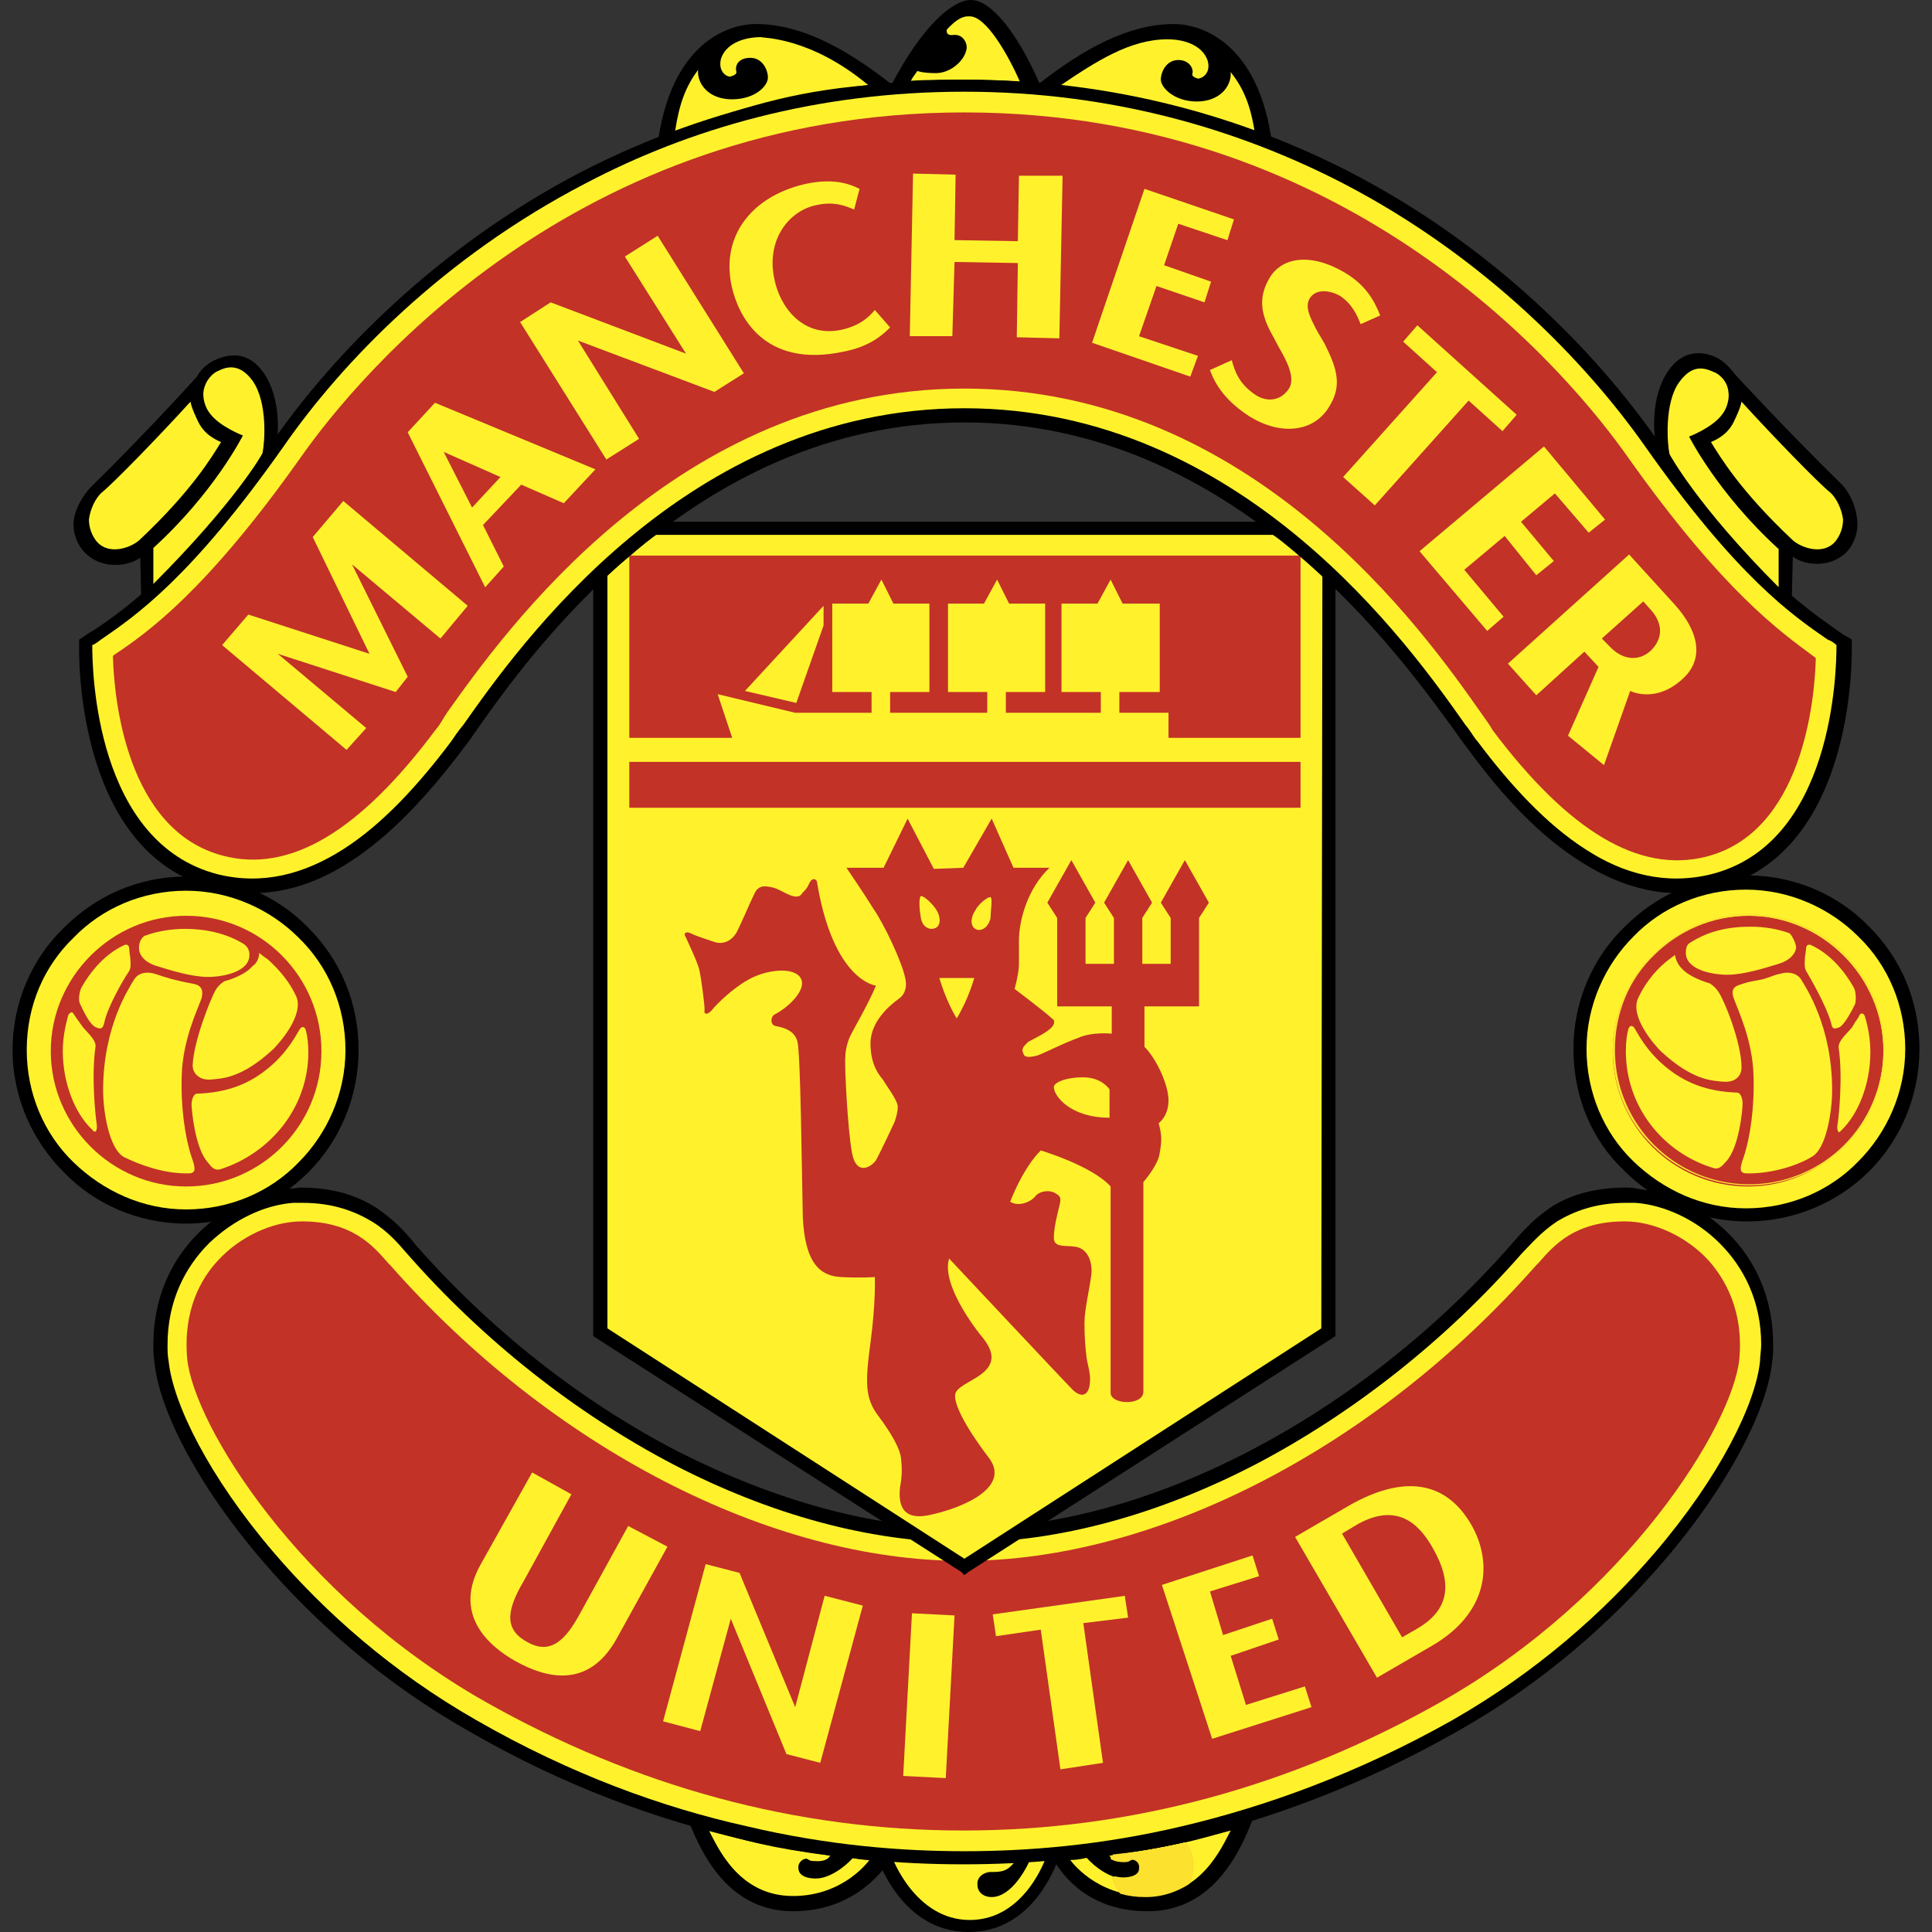 <svg width="32" height="32" viewBox="0 0 32 32" fill="none" xmlns="http://www.w3.org/2000/svg">
<rect x="0" y="0" width="32" height="32" fill="#333333" stroke="none"/>
<g clip-path="url(#clip0_1445_347)">
<path d="M17.564 30.698C17.437 31.078 17.021 32 16.045 32C14.924 32 14.545 30.789 14.508 30.734L14.472 30.626C14.472 30.626 15.431 30.698 15.973 30.698C16.515 30.698 17.419 30.644 17.564 30.626V30.698Z" fill="black"/>
<path d="M20.511 30.102L20.746 30.138C20.475 30.861 19.986 31.656 19.01 31.656C18.07 31.656 17.618 31.114 17.419 30.752L17.256 30.662C17.238 30.644 18.866 30.59 20.511 30.102Z" fill="black"/>
<path d="M11.634 30.102L11.399 30.138C11.67 30.861 12.158 31.656 13.134 31.656C14.075 31.656 14.581 31.078 14.78 30.752L14.888 30.662C14.888 30.644 13.279 30.59 11.634 30.102Z" fill="black"/>
<path d="M16.841 30.789C16.696 31.006 16.588 31.006 16.407 31.006C16.316 31.006 16.172 31.078 16.19 31.223C16.19 31.331 16.28 31.421 16.425 31.421C16.75 31.421 17.003 30.951 17.076 30.77C17.076 30.77 17.275 30.77 17.329 30.752C17.329 30.752 16.985 31.801 16.063 31.801C15.159 31.801 14.78 30.77 14.78 30.77C14.78 30.77 15.539 30.825 15.991 30.825C16.443 30.825 16.714 30.789 16.841 30.789Z" fill="#FFF22D"/>
<path d="M20.384 30.319C19.788 30.482 19.372 30.608 18.377 30.735C18.377 30.735 18.414 30.843 18.631 30.825C18.721 30.825 18.721 30.807 18.757 30.789C18.811 30.771 18.92 30.843 18.902 30.952C18.902 31.024 18.829 31.114 18.612 31.114C18.395 31.114 18.142 30.933 17.998 30.771C17.998 30.771 17.871 30.807 17.727 30.807C17.727 30.807 18.142 31.404 18.992 31.404C19.896 31.404 20.24 30.59 20.384 30.319Z" fill="#FFF22D"/>
<path d="M19.77 30.897C19.77 30.753 19.733 30.626 19.643 30.518C19.317 30.59 18.956 30.662 18.414 30.735C18.414 30.753 18.414 30.771 18.395 30.789C18.432 30.807 18.486 30.843 18.613 30.843C18.703 30.843 18.703 30.825 18.739 30.807C18.793 30.789 18.902 30.861 18.884 30.97C18.884 31.042 18.811 31.132 18.594 31.132C18.54 31.132 18.486 31.114 18.414 31.096C18.45 31.205 18.486 31.295 18.558 31.367C18.685 31.403 18.811 31.422 18.974 31.422C19.263 31.422 19.498 31.331 19.697 31.205C19.751 31.114 19.77 31.006 19.77 30.897Z" fill="#FADE2F"/>
<path d="M19.751 30.897C19.751 30.753 19.715 30.626 19.625 30.518C19.299 30.59 18.938 30.662 18.414 30.735C18.414 30.753 18.395 30.771 18.395 30.789C18.432 30.807 18.486 30.843 18.594 30.825C18.685 30.825 18.685 30.807 18.721 30.789C18.775 30.771 18.884 30.843 18.866 30.951C18.866 31.024 18.793 31.114 18.576 31.114C18.522 31.114 18.468 31.096 18.414 31.078C18.45 31.186 18.504 31.277 18.558 31.349C18.685 31.385 18.811 31.403 18.956 31.403C19.245 31.403 19.48 31.331 19.661 31.205C19.733 31.114 19.751 31.006 19.751 30.897Z" fill="#FBE02F"/>
<path d="M19.751 30.897C19.751 30.753 19.715 30.626 19.625 30.518C19.317 30.59 18.956 30.662 18.432 30.716C18.432 30.735 18.414 30.753 18.414 30.771C18.45 30.789 18.504 30.807 18.612 30.807C18.703 30.807 18.703 30.789 18.739 30.771C18.793 30.753 18.902 30.825 18.884 30.933C18.884 31.006 18.811 31.096 18.594 31.096C18.54 31.096 18.486 31.078 18.45 31.078C18.486 31.186 18.54 31.277 18.612 31.349C18.721 31.367 18.848 31.385 18.992 31.385C19.263 31.385 19.498 31.313 19.679 31.205C19.715 31.132 19.751 31.024 19.751 30.897Z" fill="#FCE22F"/>
<path d="M11.742 30.319C12.339 30.482 12.755 30.608 13.749 30.735C13.749 30.735 13.713 30.843 13.496 30.825C13.406 30.825 13.406 30.807 13.369 30.789C13.315 30.771 13.207 30.843 13.225 30.952C13.225 31.024 13.297 31.114 13.514 31.114C13.731 31.114 13.984 30.933 14.129 30.771C14.129 30.771 14.255 30.807 14.4 30.807C14.4 30.807 13.984 31.404 13.134 31.404C12.23 31.404 11.887 30.59 11.742 30.319Z" fill="#FFF22D"/>
<path d="M15.973 25.419C19.155 25.419 22.662 23.466 25.121 20.664C25.392 20.357 25.844 19.778 26.911 19.778C27.977 19.778 29.406 20.755 29.243 22.544C29.116 23.846 27.272 26.775 24.09 28.565C20.909 30.355 17.998 30.752 15.955 30.752C13.912 30.752 11.001 30.373 7.819 28.565C4.637 26.757 2.793 23.828 2.667 22.544C2.504 20.773 3.932 19.778 4.999 19.778C6.066 19.778 6.518 20.357 6.789 20.664C9.284 23.485 12.809 25.419 15.973 25.419Z" fill="#FFF22D"/>
<path d="M15.973 25.311C17.509 25.311 19.137 24.84 20.673 24.045C22.282 23.213 23.801 22.02 25.049 20.592C25.193 20.429 25.374 20.212 25.663 20.013C25.953 19.814 26.368 19.67 26.929 19.67C26.983 19.67 27.055 19.67 27.11 19.688C27.634 19.742 28.194 19.995 28.628 20.429C29.062 20.863 29.369 21.478 29.369 22.273C29.369 22.364 29.369 22.472 29.351 22.563C29.279 23.304 28.664 24.569 27.561 25.853C26.694 26.865 25.555 27.878 24.145 28.673C22.554 29.577 21.017 30.138 19.625 30.463C18.233 30.789 16.985 30.879 15.955 30.879C14.924 30.879 13.677 30.789 12.285 30.463C10.893 30.138 9.356 29.595 7.765 28.673C6.355 27.878 5.198 26.847 4.348 25.853C3.245 24.569 2.63 23.322 2.558 22.563C2.54 22.454 2.54 22.364 2.54 22.273C2.54 21.478 2.847 20.863 3.281 20.429C3.715 19.995 4.294 19.742 4.8 19.688C4.872 19.688 4.926 19.67 4.981 19.67C5.541 19.67 5.939 19.814 6.246 20.013C6.536 20.212 6.734 20.429 6.861 20.592C8.108 22.02 9.627 23.213 11.236 24.045C12.809 24.84 14.436 25.311 15.973 25.311ZM15.973 25.546C14.4 25.546 12.737 25.076 11.164 24.262C9.537 23.412 8 22.201 6.734 20.755C6.608 20.61 6.427 20.393 6.156 20.23C5.885 20.068 5.523 19.923 5.017 19.923C4.963 19.923 4.908 19.923 4.854 19.923C4.384 19.959 3.878 20.194 3.462 20.592C3.064 20.99 2.775 21.55 2.775 22.273C2.775 22.364 2.775 22.454 2.793 22.544C2.865 23.25 3.462 24.461 4.529 25.708C5.378 26.703 6.499 27.697 7.891 28.492C9.464 29.396 10.983 29.939 12.357 30.246C13.731 30.572 14.96 30.662 15.973 30.662C16.985 30.662 18.215 30.572 19.589 30.246C20.963 29.921 22.481 29.378 24.054 28.492C25.446 27.697 26.567 26.703 27.417 25.708C28.483 24.461 29.08 23.25 29.152 22.544C29.152 22.454 29.171 22.364 29.171 22.273C29.171 21.55 28.881 20.99 28.483 20.592C28.086 20.194 27.561 19.959 27.091 19.923C27.037 19.923 26.983 19.923 26.929 19.923C26.422 19.923 26.061 20.068 25.79 20.23C25.519 20.411 25.356 20.61 25.211 20.755C23.946 22.201 22.409 23.412 20.782 24.262C19.209 25.076 17.546 25.546 15.973 25.546Z" fill="black"/>
<path d="M6.463 20.954L6.427 20.918C6.174 20.628 5.831 20.23 4.999 20.23C4.511 20.23 3.968 20.484 3.607 20.881C3.336 21.171 3.028 21.695 3.101 22.508C3.209 23.593 4.945 26.432 8.036 28.185C10.531 29.595 13.189 30.319 15.955 30.319C18.721 30.319 21.378 29.595 23.873 28.185C26.965 26.432 28.701 23.593 28.809 22.508C28.881 21.713 28.574 21.189 28.303 20.881C27.941 20.484 27.399 20.23 26.911 20.23C26.079 20.23 25.736 20.628 25.483 20.918L25.446 20.954C22.789 23.973 19.155 25.853 15.955 25.853C12.755 25.853 9.121 23.973 6.463 20.954Z" fill="#C23227"/>
<path d="M26.169 17.374C26.169 15.855 27.399 14.626 28.918 14.626C30.436 14.626 31.666 15.855 31.666 17.374C31.666 18.893 30.436 20.122 28.918 20.122C27.399 20.122 26.169 18.911 26.169 17.374Z" fill="#FFF22D"/>
<path d="M26.061 17.374C26.061 16.579 26.387 15.855 26.911 15.349C27.435 14.825 28.14 14.499 28.936 14.499C29.731 14.499 30.454 14.825 30.96 15.349C31.485 15.873 31.792 16.579 31.792 17.374C31.792 18.17 31.467 18.893 30.96 19.399C30.454 19.905 29.731 20.231 28.936 20.231C28.14 20.231 27.417 19.905 26.911 19.399C26.368 18.893 26.061 18.17 26.061 17.374ZM26.278 17.374C26.278 18.097 26.567 18.766 27.055 19.236C27.544 19.706 28.194 20.014 28.918 20.014C29.641 20.014 30.31 19.724 30.78 19.236C31.25 18.766 31.557 18.097 31.557 17.374C31.557 16.651 31.268 15.982 30.78 15.512C30.31 15.042 29.641 14.735 28.918 14.735C28.194 14.735 27.525 15.024 27.055 15.512C26.585 15.982 26.278 16.651 26.278 17.374Z" fill="black"/>
<path d="M0.334 17.392C0.334 15.873 1.564 14.644 3.082 14.644C4.601 14.644 5.831 15.873 5.831 17.392C5.831 18.911 4.601 20.14 3.082 20.14C1.564 20.14 0.334 18.911 0.334 17.392Z" fill="#FFF22D"/>
<path d="M0.208 17.392C0.208 16.597 0.533 15.873 1.058 15.367C1.582 14.843 2.287 14.518 3.082 14.518C3.878 14.518 4.601 14.843 5.107 15.367C5.632 15.892 5.939 16.597 5.939 17.392C5.939 18.188 5.614 18.911 5.107 19.417C4.583 19.941 3.878 20.267 3.082 20.267C2.287 20.267 1.564 19.941 1.058 19.417C0.533 18.893 0.208 18.169 0.208 17.392ZM0.443 17.392C0.443 18.115 0.732 18.784 1.22 19.254C1.708 19.724 2.359 20.032 3.082 20.032C3.806 20.032 4.475 19.742 4.945 19.254C5.415 18.784 5.722 18.115 5.722 17.392C5.722 16.669 5.433 16 4.945 15.53C4.475 15.06 3.806 14.753 3.082 14.753C2.359 14.753 1.69 15.042 1.22 15.53C0.732 16 0.443 16.651 0.443 17.392Z" fill="black"/>
<path d="M29.677 9.961L29.695 9.22C29.912 9.383 30.346 9.401 30.599 9.13C30.707 9.003 30.78 8.822 30.762 8.624C30.744 8.407 30.653 8.172 30.49 8.009C29.568 7.105 28.737 6.201 28.737 6.201C28.646 6.074 28.52 5.966 28.447 5.93C28.339 5.875 27.923 5.695 27.616 6.165C27.345 6.581 27.381 7.177 27.435 7.394L28.303 8.569C28.61 8.985 29.442 9.781 29.677 9.961Z" fill="black"/>
<path d="M11.128 2.296C12.23 1.934 13.225 1.627 14.563 1.5L11.128 2.296Z" fill="black"/>
<path d="M11.128 2.296C12.23 1.935 13.225 1.627 14.563 1.501L14.761 1.392C14.002 0.796 13.261 0.398 12.52 0.398C12.05 0.398 11.11 0.723 10.893 2.387L11.128 2.296Z" fill="black"/>
<path d="M20.836 2.296C19.733 1.935 18.739 1.627 17.401 1.501L17.202 1.392C17.962 0.796 18.703 0.398 19.444 0.398C19.914 0.398 20.854 0.723 21.071 2.387L20.836 2.296Z" fill="black"/>
<path d="M15.087 1.338C15.304 1.32 15.828 1.32 16.027 1.32C16.226 1.32 16.805 1.338 16.931 1.356L15.087 1.338Z" fill="black"/>
<path d="M14.743 1.446C15.286 0.398 15.792 0 16.081 0C16.425 0 16.841 0.56 17.166 1.266L17.238 1.428L16.967 1.41C16.787 1.374 16.244 1.374 16.045 1.374C15.846 1.374 15.394 1.374 15.123 1.392L14.743 1.446Z" fill="black"/>
<path d="M13.659 26.431L13.171 28.276L12.249 26.052L11.688 25.907L10.983 28.511L11.598 28.673L12.104 26.811L13.026 29.053L13.586 29.198L14.291 26.594L13.659 26.431Z" fill="#FFF22D"/>
<path d="M15.81 26.757L15.105 26.721L14.96 29.415L15.665 29.451L15.81 26.757Z" fill="#FFF22D"/>
<path d="M16.443 26.739L16.497 27.101L17.238 26.992L17.564 29.306L18.269 29.198L17.943 26.884L18.685 26.793L18.63 26.432L16.443 26.739Z" fill="#FFF22D"/>
<path d="M23.729 25.636C24.072 26.233 24 26.667 23.476 26.974L23.223 27.119L22.228 25.401L22.499 25.239C23.132 24.895 23.494 25.221 23.729 25.636ZM22.355 24.931L21.451 25.456L22.807 27.788L23.711 27.263C24.651 26.721 24.741 25.889 24.361 25.239C23.91 24.479 23.186 24.461 22.355 24.931Z" fill="#FFF22D"/>
<path d="M20.637 28.239L20.384 27.426L21.18 27.155L21.071 26.811L20.258 27.082L20.041 26.359L20.854 26.106L20.746 25.763L19.245 26.251L20.077 28.8L21.722 28.276L21.613 27.932L20.637 28.239Z" fill="#FFF22D"/>
<path d="M10.405 25.275L9.609 26.721C9.374 27.155 9.121 27.426 8.723 27.191C8.325 26.974 8.416 26.631 8.669 26.197L9.464 24.75L8.814 24.389L7.964 25.907C7.494 26.739 8.09 27.263 8.542 27.516C9.031 27.788 9.736 27.986 10.206 27.155L11.055 25.618L10.405 25.275Z" fill="#FFF22D"/>
<path d="M9.953 9.474V22.075L15.973 25.944L21.993 22.075V9.492C21.794 9.329 21.397 8.949 21.089 8.75H10.802C10.567 8.931 10.043 9.365 9.953 9.474Z" fill="#FFF22D"/>
<path d="M10.061 9.474V22.002L15.973 25.817L21.885 22.002L21.903 9.492H22.12V22.075V22.129L22.066 22.165L16.045 26.034L15.973 26.088L15.919 26.034L9.88 22.165L9.826 22.129V9.474H10.061Z" fill="black"/>
<path d="M21.939 9.582C21.885 9.527 21.921 9.564 21.867 9.509C21.668 9.329 21.324 9.003 21.053 8.84L21.18 8.642C21.469 8.822 21.831 9.148 22.029 9.329C22.029 9.329 22.011 9.311 22.102 9.401L21.939 9.582Z" fill="black"/>
<path d="M21.107 8.859H10.82V8.642H21.107V8.859Z" fill="black"/>
<path d="M10.893 8.84C10.766 8.931 10.603 9.057 10.441 9.202C10.26 9.347 10.079 9.509 10.043 9.546L9.88 9.383C9.934 9.329 10.115 9.166 10.296 9.021C10.459 8.877 10.64 8.732 10.766 8.66L10.893 8.84Z" fill="black"/>
<path d="M16.407 14.861C16.371 14.843 16.208 14.969 16.154 15.078C16.081 15.186 16.063 15.331 16.154 15.385C16.244 15.439 16.371 15.367 16.407 15.204C16.407 15.078 16.443 14.879 16.407 14.861ZM15.25 15.186C15.268 15.349 15.394 15.421 15.503 15.367C15.593 15.313 15.575 15.168 15.503 15.06C15.431 14.951 15.286 14.825 15.25 14.843C15.214 14.879 15.232 15.096 15.25 15.186ZM15.846 16.868C16.045 16.542 16.136 16.199 16.136 16.199H15.557C15.557 16.181 15.648 16.542 15.846 16.868ZM15.955 14.373L16.425 13.559L16.787 14.373H17.383C17.021 14.716 16.877 15.24 16.877 15.584V15.964C16.877 16.126 16.805 16.379 16.805 16.379C16.805 16.379 17.329 16.777 17.401 16.849C17.437 16.886 17.474 16.886 17.455 16.958C17.419 17.084 17.058 17.229 17.021 17.265C16.949 17.338 16.913 17.374 16.949 17.446C16.967 17.518 17.04 17.518 17.184 17.482C17.329 17.428 17.6 17.283 17.853 17.193C18.088 17.084 18.414 17.121 18.414 17.121V16.669H17.51V15.204L17.347 14.951L17.745 14.246L18.142 14.951L17.98 15.204V15.964H18.45V15.204L18.287 14.951L18.685 14.246L19.082 14.951L18.92 15.204V15.964H19.39V15.204L19.227 14.951L19.625 14.246L20.023 14.951L19.86 15.204V16.669H18.956V17.338C19.155 17.537 19.354 17.97 19.354 18.224C19.354 18.495 19.191 18.603 19.191 18.603C19.245 18.802 19.245 18.892 19.209 19.091C19.191 19.29 18.938 19.579 18.938 19.579V23.051C18.938 23.286 18.395 23.268 18.395 23.069V19.652C18.088 19.308 17.238 19.055 17.238 19.055C16.931 19.363 16.732 19.905 16.732 19.905C16.877 19.995 17.076 19.905 17.148 19.814C17.22 19.724 17.383 19.706 17.474 19.76C17.564 19.814 17.582 19.832 17.546 19.977C17.51 20.122 17.455 20.339 17.455 20.502C17.455 20.664 17.636 20.628 17.781 20.646C18.052 20.664 18.106 20.971 18.07 21.152C18.052 21.315 17.962 21.695 17.962 21.912C17.962 22.147 17.98 22.364 17.998 22.49C18.016 22.617 18.07 22.761 18.052 22.906C18.034 23.123 17.907 23.159 17.763 23.015C17.618 22.87 15.72 20.845 15.72 20.845C15.593 21.261 16.117 21.966 16.298 22.183C16.461 22.4 16.461 22.562 16.316 22.707C16.172 22.852 15.883 22.942 15.828 23.069C15.774 23.213 15.973 23.611 16.371 24.135C16.768 24.642 15.919 24.985 15.394 25.094C14.888 25.202 14.888 24.84 14.906 24.642C14.942 24.443 14.942 24.334 14.924 24.153C14.906 23.991 14.762 23.738 14.545 23.448C14.328 23.159 14.328 22.906 14.418 22.237C14.508 21.568 14.49 21.152 14.49 21.152C14.49 21.152 14.255 21.17 13.93 21.152C13.604 21.134 13.333 20.953 13.297 20.158C13.279 19.363 13.261 17.446 13.207 17.247C13.153 17.048 12.936 17.012 12.845 16.994C12.755 16.976 12.755 16.831 12.845 16.795C13.08 16.669 13.37 16.379 13.261 16.199C13.153 16.018 12.737 16.054 12.447 16.199C12.158 16.343 11.869 16.633 11.797 16.723C11.724 16.813 11.652 16.813 11.67 16.723C11.67 16.633 11.616 16.199 11.58 16.054C11.543 15.909 11.399 15.62 11.363 15.53C11.309 15.457 11.363 15.421 11.435 15.457C11.507 15.493 11.67 15.548 11.833 15.602C11.995 15.656 12.14 15.566 12.212 15.421C12.285 15.277 12.429 14.933 12.502 14.789C12.574 14.644 12.701 14.68 12.791 14.698C12.881 14.716 12.99 14.789 13.08 14.825C13.171 14.861 13.243 14.861 13.279 14.806C13.315 14.752 13.351 14.752 13.406 14.626C13.46 14.517 13.532 14.572 13.532 14.608C13.803 16.253 14.508 16.325 14.508 16.325C14.4 16.596 14.147 17.03 14.093 17.139C14.038 17.247 14.002 17.392 14.002 17.5C13.984 17.609 14.038 18.694 14.111 19.091C14.183 19.489 14.436 19.326 14.508 19.218C14.581 19.091 14.816 18.585 14.816 18.585C14.816 18.585 14.87 18.44 14.87 18.332C14.87 18.224 14.671 17.97 14.635 17.898C14.581 17.826 14.418 17.663 14.418 17.283C14.418 16.904 14.762 16.633 14.888 16.542C15.015 16.452 15.015 16.307 14.997 16.217C14.942 15.927 14.635 15.295 14.472 15.06C14.328 14.825 14.02 14.373 14.02 14.373H14.635L15.033 13.559L15.467 14.391L15.955 14.373ZM18.377 18.513V18.043C18.377 18.043 18.251 17.844 17.944 17.844C17.636 17.844 17.455 17.934 17.455 18.006C17.455 18.151 17.727 18.513 18.377 18.513Z" fill="#C23227"/>
<path d="M10.423 12.619H21.541V13.379H10.423V12.619Z" fill="#C23227"/>
<path d="M10.423 12.221V9.202H21.541V12.221H10.423Z" fill="#C23227"/>
<path d="M19.354 12.312V11.806H18.54V11.462H19.209V9.998H18.594L18.395 9.6L18.178 9.998H17.582V11.462H18.233V11.806H16.66V11.462H17.311V9.998H16.714L16.515 9.6L16.298 9.998H15.702V11.462H16.352V11.806H14.743V11.462H15.394V9.998H14.798L14.599 9.6L14.382 9.998H13.785V11.462H14.436V11.806H13.171L11.887 11.498L12.158 12.312H19.354Z" fill="#FFF22D"/>
<path d="M12.339 11.444L13.189 11.643L13.641 10.359V10.034L12.339 11.444Z" fill="#FFF22D"/>
<path d="M14.382 1.41C13.062 1.519 12.249 1.808 11.182 2.17C11.254 1.699 11.363 1.428 11.562 1.157C11.543 1.392 11.742 1.645 12.122 1.645C12.502 1.645 12.719 1.428 12.719 1.284C12.719 1.157 12.628 0.958 12.429 0.958C12.212 0.958 12.176 1.103 12.194 1.175C12.212 1.229 12.158 1.248 12.104 1.266C12.05 1.284 11.887 1.193 11.941 0.976C12.014 0.741 12.285 0.615 12.61 0.615C12.61 0.633 13.406 0.597 14.382 1.41Z" fill="#FFF22D"/>
<path d="M20.782 2.188C19.715 1.826 18.866 1.555 17.546 1.428C18.16 1.012 18.721 0.651 19.336 0.651C19.661 0.651 19.932 0.777 20.005 1.012C20.059 1.229 19.896 1.302 19.842 1.302C19.788 1.284 19.733 1.266 19.751 1.211C19.77 1.157 19.715 0.994 19.516 0.994C19.317 0.994 19.227 1.193 19.227 1.32C19.227 1.446 19.444 1.681 19.824 1.681C20.203 1.681 20.402 1.428 20.384 1.193C20.583 1.446 20.71 1.718 20.782 2.188Z" fill="#FFF22D"/>
<path d="M15.195 1.175C15.159 1.23 15.123 1.266 15.087 1.338C15.304 1.32 15.81 1.32 16.009 1.32C16.208 1.32 16.768 1.338 16.895 1.356C16.696 0.904 16.334 0.271 16.063 0.271C16.009 0.271 15.901 0.253 15.684 0.488C15.684 0.488 15.648 0.597 15.792 0.579C15.955 0.561 16.027 0.723 16.009 0.814C15.973 1.013 15.738 1.211 15.503 1.211C15.268 1.211 15.195 1.175 15.195 1.175Z" fill="#FFF22D"/>
<path d="M3.697 8.605L4.565 7.43C4.619 7.213 4.655 6.617 4.384 6.201C4.077 5.731 3.679 5.912 3.553 5.966C3.48 6.002 3.336 6.092 3.263 6.237C3.263 6.237 2.432 7.159 1.51 8.063C1.383 8.19 1.238 8.425 1.22 8.642C1.202 8.84 1.293 9.039 1.401 9.148C1.654 9.419 2.088 9.401 2.323 9.238L2.341 9.979C2.576 9.781 3.408 8.985 3.697 8.605Z" fill="black"/>
<path d="M15.973 6.87C20.927 6.87 23.765 11.534 24.38 12.348C25.483 13.812 26.82 14.988 28.375 14.608C30.653 14.029 30.545 10.649 30.545 10.649C30.002 10.251 29.062 9.763 27.345 7.322C25.663 4.954 21.885 1.428 15.991 1.428C10.097 1.428 6.319 4.954 4.637 7.322C2.92 9.745 1.998 10.251 1.437 10.649C1.437 10.649 1.311 14.029 3.607 14.608C5.162 15.006 6.499 13.812 7.602 12.348C8.181 11.534 11.019 6.87 15.973 6.87Z" fill="#FFF22D"/>
<path d="M15.973 6.762C20.583 6.762 23.367 10.721 24.271 12.005C24.362 12.113 24.416 12.222 24.47 12.276C25.012 12.999 25.609 13.65 26.26 14.066C26.893 14.481 27.598 14.662 28.339 14.481C30.364 13.975 30.418 11.119 30.418 10.685C30.382 10.649 30.328 10.613 30.273 10.594C29.695 10.197 28.773 9.564 27.236 7.376C26.278 6.02 24.615 4.267 22.246 3.037C20.529 2.151 18.432 1.519 15.973 1.519C13.514 1.519 11.417 2.133 9.699 3.037C7.331 4.267 5.668 6.002 4.71 7.376C3.173 9.564 2.251 10.197 1.672 10.594C1.618 10.631 1.582 10.667 1.528 10.685C1.528 11.119 1.582 13.957 3.607 14.481C4.348 14.662 5.035 14.481 5.686 14.066C6.337 13.65 6.933 12.999 7.476 12.276C7.512 12.222 7.584 12.113 7.675 12.005C8.579 10.721 11.363 6.762 15.973 6.762ZM15.973 6.997C11.471 6.997 8.741 10.884 7.855 12.149C7.783 12.258 7.711 12.348 7.657 12.42C7.096 13.162 6.481 13.831 5.812 14.264C5.125 14.716 4.366 14.915 3.553 14.716C1.184 14.12 1.311 10.649 1.311 10.649V10.594L1.365 10.558C1.419 10.522 1.492 10.468 1.564 10.432C2.124 10.052 3.028 9.419 4.547 7.268C5.523 5.876 7.223 4.104 9.609 2.857C11.363 1.953 13.478 1.32 15.991 1.32C18.486 1.32 20.619 1.953 22.373 2.857C24.777 4.104 26.459 5.876 27.435 7.268C28.954 9.419 29.858 10.034 30.418 10.432C30.49 10.486 30.545 10.522 30.617 10.558L30.671 10.594V10.649C30.671 10.667 30.798 14.12 28.429 14.716C27.616 14.915 26.875 14.716 26.169 14.264C25.483 13.831 24.868 13.162 24.325 12.42C24.271 12.348 24.199 12.258 24.127 12.149C23.204 10.884 20.475 6.997 15.973 6.997Z" fill="black"/>
<path d="M15.973 6.436C20.764 6.436 23.602 10.486 24.542 11.824C24.615 11.932 24.687 12.023 24.723 12.095C25.989 13.776 27.146 14.463 28.249 14.192C29.858 13.794 30.056 11.589 30.075 10.92V10.902L30.056 10.884C29.496 10.468 28.556 9.817 26.965 7.575C26.025 6.237 22.427 1.862 15.973 1.862C9.519 1.862 5.921 6.237 4.981 7.575C3.408 9.799 2.432 10.486 1.889 10.848L1.871 10.866V10.884C1.889 11.553 2.088 13.758 3.697 14.174C4.8 14.463 5.957 13.776 7.223 12.077C7.277 12.023 7.331 11.914 7.403 11.806C8.344 10.486 11.2 6.436 15.973 6.436Z" fill="#C23227"/>
<path d="M5.686 8.298L5.18 8.895L6.12 10.829L4.113 10.179L3.679 10.685L5.74 12.42L6.066 12.059L4.601 10.829L6.554 11.462L6.753 11.209L5.83 9.347L7.295 10.576L7.747 10.034L5.686 8.298Z" fill="#FFF22D"/>
<path d="M8.289 7.901L7.819 8.407L7.349 7.485L8.289 7.901ZM7.205 6.671L6.753 7.16L8.036 9.727L8.344 9.383L8 8.696L8.633 8.027L9.338 8.335L9.862 7.774L7.205 6.671Z" fill="#FFF22D"/>
<path d="M10.35 4.249L11.363 5.858L9.121 5.008L8.615 5.334L10.043 7.611L10.585 7.268L9.573 5.641L11.833 6.491L12.321 6.183L10.893 3.905L10.35 4.249Z" fill="#FFF22D"/>
<path d="M18.866 5.569L19.155 4.737L19.95 5.008L20.059 4.665L19.281 4.393L19.516 3.706L20.33 3.978L20.438 3.634L18.956 3.128L18.088 5.677L19.715 6.238L19.842 5.894L18.866 5.569Z" fill="#FFF22D"/>
<path d="M23.476 5.388L23.241 5.659L23.801 6.165L22.246 7.901L22.771 8.371L24.325 6.635L24.886 7.141L25.121 6.87L23.476 5.388Z" fill="#FFF22D"/>
<path d="M24.253 9.437L24.922 8.877L25.446 9.528L25.736 9.293L25.193 8.642L25.754 8.172L26.314 8.823L26.585 8.606L25.573 7.395L23.512 9.13L24.633 10.45L24.904 10.215L24.253 9.437Z" fill="#FFF22D"/>
<path d="M27.363 10.124C27.543 10.341 27.543 10.576 27.345 10.775C27.128 10.974 26.856 10.92 26.657 10.703L26.531 10.576L27.218 9.961L27.363 10.124ZM27.001 11.444C27.001 11.444 27.417 11.661 27.869 11.245C28.248 10.902 28.122 10.431 27.724 9.998L26.983 9.184L24.976 10.992L25.446 11.516L26.242 10.793L26.477 11.046L25.971 12.185L26.567 12.673L27.001 11.444Z" fill="#FFF22D"/>
<path d="M16.877 2.911L16.859 3.995L15.81 3.977L15.828 2.893L15.123 2.875L15.069 5.568H15.774L15.81 4.339L16.859 4.357L16.841 5.586L17.546 5.604L17.6 2.911H16.877Z" fill="#FFF22D"/>
<path d="M20.71 6.906C21.216 7.213 21.758 7.159 22.011 6.743C22.192 6.454 22.192 6.201 21.975 5.767C21.921 5.641 21.849 5.55 21.794 5.442C21.704 5.261 21.613 5.098 21.686 4.954C21.776 4.791 21.993 4.791 22.192 4.899C22.391 5.026 22.481 5.225 22.536 5.369L22.861 5.225C22.753 4.954 22.608 4.718 22.282 4.52C21.704 4.176 21.234 4.267 21.035 4.592C20.836 4.917 20.89 5.189 21.035 5.478C21.035 5.478 21.125 5.641 21.18 5.749C21.306 5.966 21.451 6.237 21.36 6.418C21.234 6.635 20.999 6.671 20.8 6.544C20.529 6.364 20.456 6.165 20.402 5.966L20.041 6.129C20.131 6.382 20.312 6.653 20.71 6.906Z" fill="#FFF22D"/>
<path d="M13.387 3.037C12.502 3.218 11.923 3.869 12.122 4.755C12.23 5.225 12.646 6.111 13.984 5.822C14.346 5.749 14.563 5.605 14.743 5.424L14.49 5.134C14.4 5.243 14.255 5.388 13.948 5.46C13.297 5.605 12.917 5.08 12.827 4.628C12.682 3.959 13.08 3.489 13.514 3.399C13.821 3.327 14.02 3.417 14.147 3.471L14.237 3.128C14.02 3.019 13.767 2.965 13.387 3.037Z" fill="#FFF22D"/>
<path d="M27.652 7.521C27.616 7.358 27.562 6.671 27.815 6.327C28.05 6.002 28.267 6.111 28.393 6.165C28.448 6.183 28.61 6.291 28.628 6.49C28.646 6.599 28.61 6.761 28.52 6.87C28.357 7.087 27.977 7.231 27.977 7.231C27.977 7.231 28.448 8.172 29.46 9.094V9.726C28.104 8.37 27.652 7.521 27.652 7.521Z" fill="#FFF22D"/>
<path d="M28.339 7.322C28.484 7.557 28.827 8.136 29.695 8.949C29.84 9.076 30.201 9.202 30.4 8.967C30.472 8.877 30.527 8.75 30.527 8.606C30.509 8.443 30.418 8.244 30.31 8.154C30.129 8.009 29.388 7.25 28.845 6.653C28.827 6.762 28.737 6.943 28.737 6.943C28.683 7.069 28.592 7.214 28.339 7.322Z" fill="#FFF22D"/>
<path d="M2.54 9.672V9.076C3.552 8.154 4.023 7.213 4.023 7.213C4.023 7.213 3.643 7.069 3.48 6.852C3.39 6.743 3.354 6.581 3.372 6.472C3.408 6.273 3.552 6.165 3.607 6.147C3.715 6.092 3.95 5.984 4.185 6.309C4.438 6.671 4.384 7.34 4.348 7.503C4.348 7.521 3.878 8.334 2.54 9.672Z" fill="#FFF22D"/>
<path d="M3.661 7.322C3.516 7.557 3.173 8.136 2.305 8.949C2.16 9.076 1.799 9.202 1.6 8.967C1.528 8.877 1.473 8.75 1.473 8.606C1.491 8.443 1.582 8.244 1.69 8.154C1.871 8.009 2.612 7.25 3.155 6.653C3.173 6.762 3.263 6.943 3.263 6.943C3.317 7.069 3.408 7.214 3.661 7.322Z" fill="#FFF22D"/>
<path d="M0.841 17.41C0.841 16.181 1.853 15.168 3.083 15.168C4.33 15.168 5.324 16.181 5.324 17.41C5.324 18.658 4.312 19.652 3.083 19.652C1.853 19.652 0.841 18.64 0.841 17.41Z" fill="#C23227"/>
<path d="M4.294 15.783C4.33 15.819 4.438 15.892 4.438 15.892C4.637 16.072 4.8 16.271 4.908 16.506C5.035 16.814 4.637 17.265 4.529 17.374C4.005 17.862 3.679 17.862 3.498 17.88C3.318 17.898 3.191 17.79 3.191 17.645C3.209 17.229 3.498 16.524 3.571 16.398C3.625 16.307 3.715 16.253 3.715 16.253C3.914 16.199 4.095 16.108 4.185 16C4.294 15.928 4.294 15.783 4.294 15.783ZM2.414 15.494C2.612 15.421 2.847 15.385 3.064 15.385C3.408 15.385 3.751 15.458 4.041 15.638C4.113 15.693 4.131 15.747 4.131 15.819C4.131 16.09 3.715 16.181 3.444 16.181C3.173 16.181 2.829 16.072 2.594 16C2.359 15.928 2.305 15.783 2.305 15.729C2.287 15.638 2.341 15.512 2.414 15.494ZM1.528 18.712C1.238 18.441 1.04 17.934 1.04 17.41C1.04 17.211 1.076 17.012 1.13 16.814C1.13 16.814 1.184 16.723 1.22 16.795C1.256 16.85 1.293 16.904 1.347 16.976C1.383 17.049 1.6 17.211 1.582 17.338C1.51 17.826 1.582 18.495 1.6 18.603C1.618 18.73 1.582 18.784 1.528 18.712ZM1.582 17.012C1.473 16.958 1.365 16.705 1.329 16.633C1.293 16.578 1.311 16.434 1.347 16.361C1.51 16.072 1.745 15.801 2.052 15.656C2.088 15.638 2.142 15.638 2.142 15.729C2.142 15.783 2.16 15.855 2.16 15.892C2.16 15.946 2.179 16.036 2.124 16.108C2.07 16.181 1.781 16.669 1.727 16.94C1.708 17.012 1.69 17.067 1.582 17.012ZM3.119 19.435C3.101 19.435 3.082 19.435 3.082 19.435C2.703 19.435 2.305 19.29 2.052 19.164C1.799 19.019 1.708 18.386 1.708 18.061C1.708 16.994 2.142 16.361 2.215 16.235C2.287 16.108 2.432 16.09 2.558 16.127C2.667 16.163 2.721 16.181 2.847 16.217C2.92 16.235 3.064 16.271 3.173 16.289C3.281 16.307 3.39 16.343 3.336 16.542C3.263 16.741 3.028 17.229 3.01 17.808C2.992 18.332 3.064 18.838 3.173 19.164C3.245 19.363 3.245 19.435 3.119 19.435ZM3.661 19.363C3.553 19.399 3.498 19.326 3.444 19.254C3.227 19.019 3.173 18.368 3.173 18.296C3.173 18.206 3.209 18.115 3.263 18.115C3.769 18.097 4.131 17.953 4.457 17.681C4.782 17.41 4.927 17.103 4.963 17.049C4.999 16.994 5.053 16.994 5.071 17.085C5.089 17.157 5.107 17.284 5.107 17.428C5.107 18.332 4.493 19.091 3.661 19.363Z" fill="#FFF22D"/>
<path d="M31.195 17.41C31.195 16.181 30.183 15.168 28.954 15.168C27.706 15.168 26.712 16.181 26.712 17.41C26.712 18.658 27.724 19.652 28.954 19.652C30.183 19.652 31.195 18.64 31.195 17.41Z" fill="#C23227"/>
<path d="M27.851 16.036C27.941 16.145 28.14 16.235 28.321 16.289C28.321 16.289 28.411 16.343 28.466 16.434C28.556 16.56 28.845 17.265 28.845 17.681C28.845 17.826 28.737 17.934 28.538 17.916C28.357 17.898 28.032 17.898 27.507 17.41C27.399 17.302 27.001 16.85 27.128 16.542C27.236 16.307 27.399 16.09 27.598 15.928C27.598 15.928 27.688 15.855 27.742 15.819C27.742 15.783 27.742 15.928 27.851 16.036ZM29.749 15.693C29.749 15.747 29.695 15.892 29.46 15.964C29.225 16.036 28.881 16.145 28.61 16.145C28.339 16.145 27.923 16.054 27.923 15.783C27.923 15.693 27.941 15.638 28.014 15.602C28.303 15.421 28.628 15.349 28.99 15.349C29.225 15.349 29.442 15.385 29.641 15.458C29.695 15.512 29.749 15.638 29.749 15.693ZM30.436 18.621C30.454 18.513 30.527 17.844 30.454 17.356C30.436 17.229 30.653 17.067 30.689 16.994C30.725 16.922 30.78 16.868 30.798 16.814C30.852 16.741 30.888 16.832 30.888 16.832C30.942 17.012 30.979 17.211 30.979 17.428C30.979 17.953 30.78 18.459 30.49 18.73C30.454 18.784 30.418 18.73 30.436 18.621ZM30.328 16.94C30.255 16.669 29.984 16.199 29.93 16.108C29.876 16.036 29.894 15.928 29.894 15.892C29.894 15.837 29.912 15.765 29.912 15.729C29.912 15.638 29.966 15.638 30.002 15.656C30.31 15.801 30.545 16.072 30.707 16.361C30.744 16.434 30.744 16.578 30.725 16.633C30.689 16.705 30.563 16.958 30.472 17.012C30.346 17.067 30.346 17.012 30.328 16.94ZM28.881 19.164C28.99 18.838 29.062 18.332 29.044 17.808C29.026 17.229 28.791 16.741 28.719 16.542C28.646 16.343 28.773 16.325 28.881 16.289C28.99 16.253 29.134 16.235 29.207 16.217C29.333 16.181 29.388 16.145 29.496 16.127C29.605 16.09 29.767 16.108 29.84 16.235C29.912 16.362 30.346 16.994 30.346 18.061C30.346 18.386 30.255 19.037 30.002 19.164C29.767 19.308 29.351 19.435 28.972 19.435C28.954 19.435 28.936 19.435 28.936 19.435C28.809 19.435 28.809 19.363 28.881 19.164ZM26.929 17.41C26.929 17.265 26.947 17.139 26.965 17.067C26.983 16.976 27.037 16.976 27.073 17.03C27.11 17.085 27.254 17.392 27.58 17.663C27.905 17.934 28.267 18.079 28.773 18.097C28.827 18.097 28.863 18.188 28.863 18.278C28.863 18.368 28.809 19.001 28.592 19.236C28.538 19.29 28.484 19.381 28.375 19.345C27.544 19.091 26.929 18.332 26.929 17.41Z" fill="#FFF22D"/>
<path d="M26.712 17.392C26.712 16.777 26.965 16.199 27.381 15.801C27.797 15.385 28.357 15.132 28.972 15.132C29.586 15.132 30.165 15.385 30.563 15.801C30.979 16.217 31.213 16.777 31.213 17.392C31.213 18.007 30.96 18.585 30.563 18.983C30.165 19.381 29.586 19.634 28.972 19.634C28.357 19.634 27.779 19.381 27.381 18.983C26.965 18.585 26.712 18.025 26.712 17.392ZM26.748 17.392C26.748 18.007 27.001 18.567 27.399 18.965C27.797 19.363 28.357 19.616 28.972 19.616C29.586 19.616 30.147 19.363 30.545 18.965C30.942 18.567 31.195 18.007 31.195 17.392C31.195 16.777 30.942 16.217 30.545 15.819C30.147 15.422 29.586 15.168 28.972 15.168C28.357 15.168 27.797 15.422 27.399 15.819C26.983 16.217 26.748 16.777 26.748 17.392Z" fill="#FDE62F"/>
</g>
<defs>
<clipPath id="clip0_1445_347">
<rect width="32" height="32" fill="white"/>
</clipPath>
</defs>
</svg>
